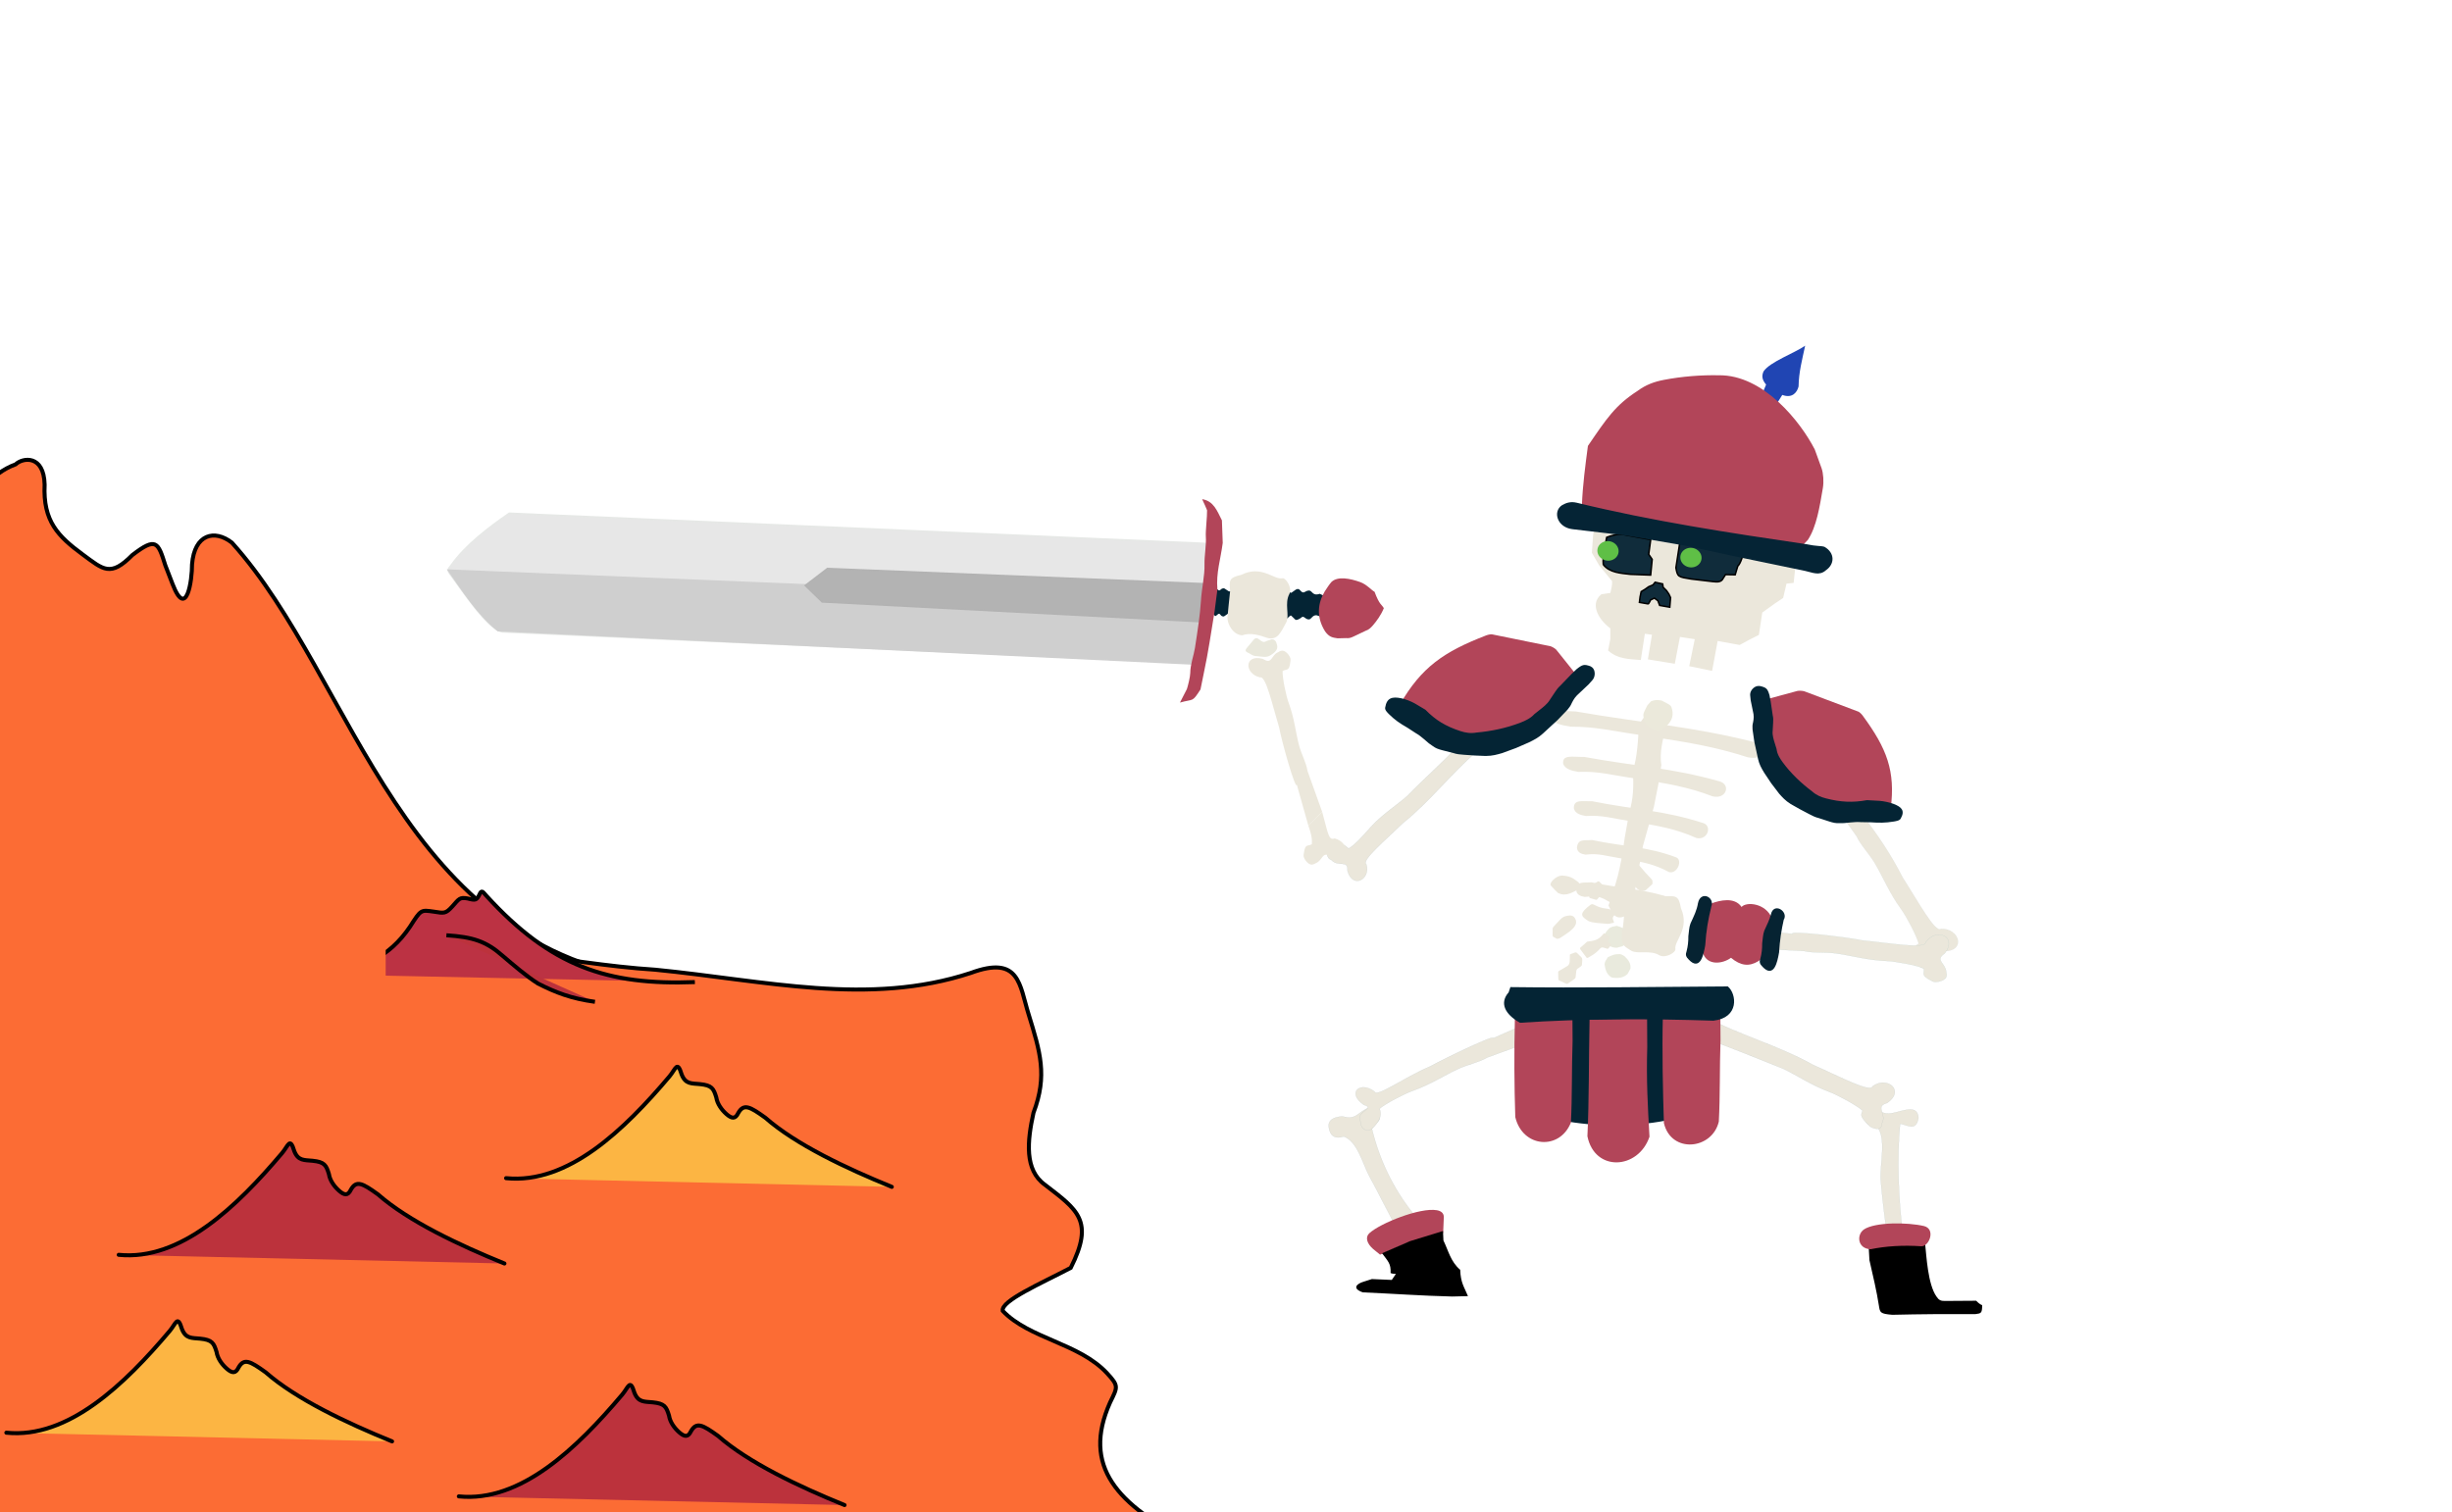 <svg xmlns="http://www.w3.org/2000/svg" width="1613" height="995"><path d="M842.103 522.919c171.545-19.836 200.073-197.775 281.688-288.309 11.41-8.897 24.634-5.643 26.222 14.295-.076 10.402 3.627 36.654 12.777 13.02l4.804-12.411c4.79-15.306 6.034-18.745 21.664-6.756 14.42 14.619 19.05 9.667 32.607-.312 16.315-12.037 26.255-21.906 25.12-46.035.473-19.838 14.37-17.79 19.084-13.326 33.942 12.618 32.324 54.204 41.005 85.867l19.61 93.3-21.605 71.482 25.295 72.498 13.82 24.64-84.845 4.662-141.982 20.037-128.598-29.48-52.993 20-53.992-21.441z" style="fill:#fc6c34;fill-opacity:1;stroke:#000;stroke-width:2.652;stroke-linecap:butt;stroke-linejoin:miter;stroke-miterlimit:4;stroke-dasharray:none;stroke-opacity:1" transform="matrix(-1 0 0 1 1276.337 122.449)"/><path d="m521.408 290.269 16.965.041.546-17.967 10.875-.055-.785 18.135 14.34.604.478-19.978 15.045.293 5.484-4.234 5.604-4.038-.127-14.832 7.034-7.018 5.014-4.68.702-9.797 4.517-1.226-.494-9.556 2.076-1.284-.256-9.76-1.504-15.982-12.618-14.288-21.73-7.644-24.779.099-30.027.154-24.353 9.675-15.144 8.626-6.397 5.647.789 14.243.25 10.376.997 11.356 5.97 7.288 10.104 8.94c.603 2.834.33 5.608.13 8.46l-5.936 1.91c-6.773 7.804 2.478 16.977 9.546 20.38l1.181 7.294-.25 7.425c6.794 4.298 13.554 3.173 21.232 2.595l-.108-17.523 5.732-.118z" style="fill:#ebe7db;fill-opacity:1;stroke:#ebe7db;stroke-width:1px;stroke-linecap:butt;stroke-linejoin:miter;stroke-opacity:1" transform="rotate(9.112 -95.42 3895.661)"/><path d="m529.473 210.566.102 17.741c2.018 5.834 2.346 5.727 11.136 5.747l14.12-.583c3.286-.13 5.808-.493 6.553-3.287l1.144-2.598 6.274-.878.778-5.864c1.714-2.279 2.294-7.711 2.517-12.415zM482.07 233.83c4.96 4.632 12.28 3.767 18.598 3.506l13.262-1.62-.64-10.37-2.785-2.906-.24-9.753-18.272-.473c-4.467.284-7.565 1.894-10.539 3.551-.061 6.435-.923 11.84.616 18.064z" style="fill:#102c3b;fill-opacity:1;stroke:#000;stroke-width:1px;stroke-linecap:butt;stroke-linejoin:miter;stroke-opacity:1" transform="rotate(9.112 -95.42 3895.661)"/><path d="M545.255 219.628a6.99 6.424 0 0 1-6.339 6.94 6.99 6.424 0 0 1-7.584-5.79 6.99 6.424 0 0 1 6.26-7 6.99 6.424 0 0 1 7.65 5.715zm-54.585 4.278a6.99 6.424 0 0 1-6.34 6.94 6.99 6.424 0 0 1-7.583-5.79 6.99 6.424 0 0 1 6.259-7 6.99 6.424 0 0 1 7.65 5.715z" style="fill:#5fbf46;fill-opacity:1;stroke:none;stroke-width:.1;stroke-linecap:round;stroke-linejoin:round;stroke-miterlimit:4;stroke-dasharray:none;stroke-opacity:1;paint-order:stroke markers fill" transform="rotate(9.112 -95.42 3895.661)"/><path d="m509.506 247.45 2.282-1.927 2.078-2.043 2.623-1.634 1.089-1.927 5.06.293.688 2.128 2.479 1.773 1.957 2.07 1.45 2.1.486 6.297-6.777-.094-1.608-2.877-2.522-1.296-2.296 1.521s-.789 2.86-1.193 2.858c-.932-.006-5.835-.078-5.835-.078-.22-2.91-.151-4.26.039-7.163z" style="fill:#102c3b;fill-opacity:1;stroke:#000;stroke-width:1px;stroke-linecap:butt;stroke-linejoin:miter;stroke-opacity:1" transform="rotate(9.112 -95.42 3895.661)"/><path d="M32.614 698.42c1.283 3.943 5.735-33.325 6.547-44.808.604-9.8-3.984-27.557 2.453-34.688 5.119-.58 9.233-2.048 7.216-8.935-1.967-5.382-4.785-3.658-7.535-2.5-6.265 5.768-13.422.787-20.257.142-3.884-.32-6.345.785-6.748 5.405 1.585 9.354 7.16 4.696 12.12 3.927 2.191 22.602.95 51.55-1.762 71.574l-3.949 19.388 12.633 11.82zm321.226-7.493c-.324 3.97 16.065-29.413 21.473-38.95 4.528-8.181 7.897-23.366 17.08-26.645 5.257 1.78 9.144.178 9.93-6.659.23-5.516-5.855-6.294-9.02-6.52-8.466 2.18-8.917-1.177-15.368-4.779-3.685-2.006-5.222-3.58-7.472.224-2.2 8.77-3.242 4.329 3.418 12.604-5.124 21.263-14.6 40.044-26.84 55.418l-11.662 14.957 7.655 15.818z" style="fill:#ebe7db;fill-opacity:1;stroke:#a6b4b5;stroke-width:.1;stroke-linecap:butt;stroke-linejoin:miter;stroke-miterlimit:4;stroke-dasharray:none;stroke-opacity:.94" transform="matrix(-1 0 0 1 1276.337 122.449)"/><path d="M294.316 560.82c-2.568-3.303 31.263 12.982 41.363 18.505 17.32 7.29 35.169 20.73 36.55 16.44 9.167-7.008 18.533.666 6.979 8.768-8.452 2.507 5.639 4.193 2.237 10.706.112 4.079-3.166 7.525-7.274 5.372-6.932-6.524-6.476-10.43-5.348-13.542-3.97-3.394-16.28-9.834-21.815-11.788-11.647-4.11-20.842-10.215-29.628-14.28-6.928-3.205-13.94-4.365-19.368-7.615l-30.977-11.327-2.082-14.19zM83.494 578.327c-17.475 7.69-37.523 18.415-39.009 14.032-9.457-7.074-21.535 2.75-9.629 10.916 8.644 2.467-.061 6.927 3.522 13.565-.036 4.184 3.597 4.258 7.734 2 6.926-6.776 6.155-7.357 4.949-10.535 3.973-3.53 16.37-10.286 21.963-12.357 11.767-4.358 21.003-10.733 29.861-15.01 17.086-6.955 32.95-13.184 50.844-20.046l1.848-14.578c-23.55 12.295-48.816 19.062-72.083 32.013Z" style="fill:#ebe7db;fill-opacity:1;stroke:#a7b5b5;stroke-width:.1;stroke-linecap:butt;stroke-linejoin:miter;stroke-miterlimit:4;stroke-dasharray:none;stroke-opacity:1" transform="matrix(-1 0 0 1 1276.337 122.449)"/><path d="M24.852 454.682c-10.548 16.452-21.571 36.93-25.318 34.087-12.066-.558-16.805 14.61-2.033 14.69 8.765-2.858 3.867 5.867 10.678 9.411 2.337 3.544 5.477 1.533 7.726-2.731 2.07-9.66 1.085-9.708-1.742-11.696 1.39-5.24 8.137-18.008 11.733-22.945 7.566-10.388 11.834-21.029 16.967-29.688 4.047-6.827 9.386-11.962 12.116-17.941l19.89-27.967-6.675-13.33-16.335 26.461c-10.414 13.338-19.13 26.238-27.007 41.649z" style="fill:#ebe7db;fill-opacity:1;stroke:#a7b5b5;stroke-width:.05;stroke-linecap:butt;stroke-linejoin:miter;stroke-miterlimit:4;stroke-dasharray:none;stroke-opacity:1" transform="matrix(-1 0 0 1 1276.337 122.449)"/><path d="m326.99 688.892-.445-10.567c.056-2.579 1.81-3.97 4.633-4.457 11.014-1.903 37.157 8.516 44.365 15.136 2.857 2.624 1.611 6.811-2.511 10.408l-4.551 3.706-17.552-7.714-10.918-2.78z" style="fill:#b24559;fill-opacity:1;stroke:none;stroke-width:1px;stroke-linecap:butt;stroke-linejoin:miter;stroke-opacity:1" transform="matrix(-1 0 0 1 1276.337 122.449)"/><path d="m327.093 687.56-.295 6.237c-3.26 6.656-4.658 13.814-11.016 19.297-.38 8.744-2.525 10.994-5.124 17.316l10.377.25c20.47-.498 38.357-1.854 58.814-2.737 7.621-2.695 3.588-5.77-.281-6.932l-5.697-1.82-13.094.574-2.726-3.97s2.386-.003 3.51-.553c-.302-6.293 1.658-7.636 5.614-13.039l-18.32-7.935z" style="fill:#000;fill-opacity:1;stroke:none;stroke-width:1px;stroke-linecap:butt;stroke-linejoin:miter;stroke-opacity:1" transform="matrix(-1 0 0 1 1276.337 122.449)"/><path d="M9.965 695.564c-.899 8.212-1.79 27.155-7.554 35.178-1.434 2.201-2.782 2.896-5.353 2.834l-20.706-.139c-1.33 1.399-2.645 2.435-3.934 2.92-.037 5.508.84 5.37 4.426 5.88 18.222-.1 36.41.022 54.657.457 8.083-.635 8.131-1.575 8.804-5.828 1.532-9.968 3.87-19.567 6.266-30.162l.491-8.942-17.144-1.059-16.263-.122z" style="fill:#000;fill-opacity:1;stroke:none;stroke-width:1px;stroke-linecap:butt;stroke-linejoin:miter;stroke-opacity:1" transform="matrix(-1 0 0 1 1276.337 122.449)"/><path d="M45.783 699.55c8.655-.319 9.392-9.521 4.419-13.01-7.314-4.942-28.756-4.8-39.666-2.218-7.682 2.109-3.249 13.394 1.804 13.284 12.118-.867 23.75-.074 33.443 1.944z" style="fill:#b24559;fill-opacity:1;stroke:none;stroke-width:1px;stroke-linecap:butt;stroke-linejoin:miter;stroke-opacity:1" transform="matrix(-1 0 0 1 1276.337 122.449)"/><path d="m515.735 531.778.74 58.157c28.229 16.183 92.27 17.174 123.968-.33l1.274-57.631c-43.234-1.153-84.801-.802-125.982-.196z" style="fill:#042434;fill-opacity:1;stroke:none;stroke-width:1px;stroke-linecap:butt;stroke-linejoin:miter;stroke-opacity:1" transform="translate(483.958 138.048)"/><path d="M512.587 531.565c-.551 22.996-.42 45.166.255 65.423 4.803 20.254 29.22 22.124 36.58 3.615.912-16.868.477-35.114 1.118-53.575l-.107-16.078zm49.111 1.278c-.552 26.928-.261 53.04-1.408 76.76 4.803 23.715 33.48 21.99 40.84.317-1.145-19.752-2.12-37.353-1.48-58.97l-.106-18.826zm48.201-1.929c-.552 22.996.041 49.793.716 70.05 4.803 20.253 31.813 17.497 36.119-1.011.912-16.869.477-35.115 1.117-53.576l-.106-16.078z" style="fill:#b24559;fill-opacity:1;stroke:none;stroke-width:1px;stroke-linecap:butt;stroke-linejoin:miter;stroke-opacity:1" transform="translate(483.958 138.048)"/><path d="m509.631 511.463-1.151 3.443c-6.103 6.952-2.627 14.336 7.468 20.036 41.44-2.748 83.366-2.786 127.226-1.382 17.148-1.881 15.35-17.615 9.493-22.537-49.289.297-96.864 1.05-143.036.44z" style="fill:#042434;fill-opacity:1;stroke:none;stroke-width:1px;stroke-linecap:butt;stroke-linejoin:miter;stroke-opacity:1" transform="translate(483.958 138.048)"/><path d="M220.795 512.176c-.519 3.408-1.158 5.892-3.85 8.004-.53.484-1.06.598-1.744.74-3.62.41-6.986-.012-9.555-2.523l-1.876-3.492c-.366-3.47 1.351-5.722 3.91-8.174.58-.415 2.103-1.317 2.86-1.354 3.622-.135 4.654.415 8.125 2.036.83 1.481 2.042 2.626 2.13 4.763z" style="fill:#e9eadd;fill-opacity:1;stroke:none;stroke-width:.1;stroke-linecap:butt;stroke-linejoin:miter;stroke-miterlimit:4;stroke-dasharray:none;stroke-opacity:1" transform="matrix(-1 0 0 1 1276.337 122.449)"/><path d="M217.745 488.384c2.248 2.388 3.72 4.284 3.61 7.175.03.61-.22.995-.547 1.49-1.988 2.405-4.443 4.152-7.972 4.15l-3.83-1.013c-2.858-1.899-3.47-4.295-3.7-7.314.054-.598.338-2.056.79-2.53 2.196-2.238 3.268-2.518 6.696-3.595 1.647.41 3.282.386 4.954 1.637z" style="fill:#e9eadd;fill-opacity:1;stroke:none;stroke-width:.1;stroke-linecap:butt;stroke-linejoin:miter;stroke-miterlimit:4;stroke-dasharray:none;stroke-opacity:1" transform="matrix(-1 0 0 1 1276.337 122.449)"/><path d="M353.497 419.182c11.986 11.674 27.372 24.466 24.066 27.047-3.161 9.862 8.995 16.508 12.34 4.326-.545-7.752 5.967-2.136 10.563-7.121 3.604-1.291 3.819-6.104.605-8.729-7.952-3.45-9.483-.788-11.84 1.188-4.255-2.092-11.366-10.532-14.868-14.391-7.367-8.12-17.458-14.482-23.86-20.28-11.235-11.591-22.21-20.935-33.614-33.209l-13.087 3.108c17.811 15.122 31.406 33.373 49.695 48.061z" style="fill:#ebe7db;fill-opacity:1;stroke:#a7b5b5;stroke-width:.1;stroke-linecap:butt;stroke-linejoin:miter;stroke-miterlimit:4;stroke-dasharray:none;stroke-opacity:1" transform="matrix(-1 0 0 1 1276.337 122.449)"/><path d="M554.381 444.531c21.692-3.283 34.916-8.748 55.937-8.748 4.671.147 4.618 10.244-1.167 10.733-10.668-1.596-19.808.072-30.166 2.166-13.487 2.75-17.235 2.24-25.275 6.369-2.943.583-5.557.477-6.857-2.4-1.473-5.804 2.79-5.869 7.528-8.12zm-9.301-26.234c21.693-3.283 34.917-8.748 55.938-8.748 4.671.147 4.618 10.244-1.167 10.733-10.668-1.596-19.808.072-30.166 2.166-13.487 2.75-17.235 2.24-25.275 6.369-2.943.583-5.558.477-6.857-2.4-1.473-5.804 2.79-5.869 7.528-8.12zm-8.912-23.924c28.577-4.621 45.838-10.9 73.68-12.2 6.193-.143 6.594 9.947-1.046 10.794-14.203-.934-26.23 1.297-39.853 4.03-17.735 3.58-22.722 3.304-33.18 7.926-3.869.765-7.337.82-9.193-1.973-2.222-5.707 3.422-6.035 9.592-8.577zm-15.018-25.485c34.59-6.166 55.39-13.378 89.174-16.183 7.52-.476 8.27 9.594-.988 10.853-17.276-.167-31.827 2.714-48.3 6.183-21.449 4.54-27.514 4.532-40.095 9.72-4.68.974-8.891 1.217-11.218-1.477-2.848-5.588 3.998-6.22 11.427-9.096zm-15.808-26.038c45.494-8.568 72.667-17.22 117.268-22.375 9.936-1 11.459 9.004-.737 10.906-22.893 1.038-42.015 4.93-63.654 9.542-28.172 6.028-36.206 6.443-52.598 12.5-6.148 1.3-11.713 1.836-14.937-.692-4.066-5.382 4.97-6.491 14.658-9.88z" style="fill:#ebe7db;fill-opacity:1;stroke:none;stroke-width:.1;stroke-linecap:butt;stroke-linejoin:miter;stroke-miterlimit:4;stroke-dasharray:none;stroke-opacity:1" transform="rotate(20.537 425.146 1871.52)"/><path d="M547.258 336.2c1.001-3.476 2.113-6.763 2.27-11.696l10.92-2.136c.835 2.684.027 6.124 4 9.434 1.217 8.328 1.779 16.821 6.063 24.355l2.63 12.863 2.361 14.239 1.122 12.814 1.183 13.868 1.83 10.334c1.817 11.305 4.584 24.021 6.741 33.349-6.03 7.884-8.828 8.503-16.01 1.243-.755-17.369-.32-21.922-5.679-45.64l-3.055-16.543c-.532-8.688-3.123-17.375-7.282-26.063-.671-10.614-3.888-20.395-7.094-30.42z" style="fill:#ebe7db;fill-opacity:1;stroke:none;stroke-width:.1;stroke-linecap:butt;stroke-linejoin:miter;stroke-miterlimit:4;stroke-dasharray:none;stroke-opacity:1" transform="rotate(20.537 425.146 1871.52)"/><path d="m618.73 292.286 17.603-12.627c1.3-1.147 3.276-1.706 5.008-2.002l37.713.06c.815-.18 2.753.602 3.939 1.373 22.755 14.862 33.118 26.646 38.867 50.934l-17.973 8.798-16.71 5.534c-2.775 1.265-5.846 1.724-8.633 1.78-35.448-6.192-50.46-22.547-59.814-53.85Z" style="fill:#b24559;fill-opacity:1;stroke:none;stroke-width:1px;stroke-linecap:butt;stroke-linejoin:miter;stroke-opacity:1" transform="rotate(20.537 425.146 1871.52)"/><path d="m610.602 295.62-1.445-2.904c-.887-1.76-.66-4.153.852-6.193 1.076-1.316 2.042-1.591 3.225-1.911 4.062-.462 4.996-.166 7.771 3.5l2.258 3.735 4.439 8.05c.903 1.306 1.384 2.718 1.85 4.21l1.645 5.274c.325 1.424 1.106 2.812 1.804 3.892 1.438 2.217 3.244 4.251 4.809 6.405 1.538 3.015 4.21 4.999 6.695 6.638 7.78 5.12 16.604 8.775 24.852 11.199 3.56 1.39 6.82 1.503 10.307 1.135 9.935-1.06 17.369-3.468 25.597-8.368l8.018-2.517c2.698-.74 6.371-1.345 9.3-1.32 5.604.062 8.671 1.43 7.723 7.358-.131 1.547-2.26 2.67-3.566 3.46-4.954 2.828-8.456 4.12-14.052 5.805l-2.09.742-3.962 1.408c-2.243.648-4.33 1.599-6.415 2.625l-3.812 1.878c-1.918.663-4.016 1.735-5.884 2.047-1.125.185-2.292.31-3.44.36l-7.372.32c-2.314.31-4.538.057-6.826-.235l-6.809-.87-6.869-1.076c-4.282-.88-6.702-2.25-9.484-3.682l-7.406-4.658-6.65-4.787c-2.776-2.195-5.012-4.029-6.953-7.04l-6.255-9.706-3.996-7.267c-.23-.78-.959-2.113-1.121-3.173-.308-2.125-.568-4.241-1.843-6.524z" style="fill:#042434;fill-opacity:1;stroke:none;stroke-width:1px;stroke-linecap:butt;stroke-linejoin:miter;stroke-opacity:1" transform="rotate(20.537 425.146 1871.52)"/><g style="stroke-width:.943"><path d="m618.73 292.286 17.603-12.627c1.3-1.147 3.276-1.706 5.008-2.002l37.713.06c.815-.18 2.753.602 3.939 1.373 22.755 14.862 33.118 26.646 38.867 50.934l-17.973 8.798-16.71 5.534c-2.775 1.265-5.846 1.724-8.633 1.78-35.448-6.192-50.46-22.547-59.814-53.85Z" style="fill:#b24559;fill-opacity:1;stroke:none;stroke-width:.943px;stroke-linecap:butt;stroke-linejoin:miter;stroke-opacity:1" transform="matrix(-1.009 -.207 -.34 1.045 1761.59 267.85)"/><path d="m610.602 295.62-1.445-2.904c-.887-1.76-.66-4.153.852-6.193 1.076-1.316 2.042-1.591 3.225-1.911 4.062-.462 4.996-.166 7.771 3.5l2.258 3.735 4.439 8.05c.903 1.306 1.384 2.718 1.85 4.21l1.645 5.274c.325 1.424 1.106 2.812 1.804 3.892 1.438 2.217 3.244 4.251 4.809 6.405 1.538 3.015 4.21 4.999 6.695 6.638 7.78 5.12 16.604 8.775 24.852 11.199 3.56 1.39 6.82 1.503 10.307 1.135 9.935-1.06 17.369-3.468 25.597-8.368l8.018-2.517c2.698-.74 6.371-1.345 9.3-1.32 5.604.062 8.671 1.43 7.723 7.358-.131 1.547-2.26 2.67-3.566 3.46-4.954 2.828-8.456 4.12-14.052 5.805l-2.09.742-3.962 1.408c-2.243.648-4.33 1.599-6.415 2.625l-3.812 1.878c-1.918.663-4.016 1.735-5.884 2.047-1.125.185-2.292.31-3.44.36l-7.372.32c-2.314.31-4.538.057-6.826-.235l-6.809-.87-6.869-1.076c-4.282-.88-6.702-2.25-9.484-3.682l-7.406-4.658-6.65-4.787c-2.776-2.195-5.012-4.029-6.953-7.04l-6.255-9.706-3.996-7.267c-.23-.78-.959-2.113-1.121-3.173-.308-2.125-.568-4.241-1.843-6.524z" style="fill:#042434;fill-opacity:1;stroke:none;stroke-width:.943px;stroke-linecap:butt;stroke-linejoin:miter;stroke-opacity:1" transform="matrix(-1.009 -.207 -.34 1.045 1761.59 267.85)"/></g><path d="M513.654 380.623c-1-4.146 24.751 24.264 31.825 33.583 13.046 13.94 27.264 31.683 30.353 28.236 11.34-2.753 18.548 10.67 5.057 13.718-.47.09-.955.058-1.4.016-6.817-.452-2.965 5.293-6.268 9.746-.555.836-.782 1.515-1.73 2.28-2.079 1.833-6.825-.381-8.545-2.356-.503-.582-.714-1.298-.977-1.95-3.116-7.898-.181-6.113 1.549-9.376-2.267-4.807-11.01-15.893-15.338-19.996-9.106-8.633-15.093-18.125-21.558-25.54-5.097-5.846-11.132-9.815-14.815-15.087l-24.055-23.331 4.031-14.13z" style="fill:#ebe7db;fill-opacity:1;stroke:#91b5b5;stroke-width:.1;stroke-linecap:butt;stroke-linejoin:miter;stroke-miterlimit:4;stroke-dasharray:none;stroke-opacity:.712" transform="rotate(-41.262 1157.114 -386.345)"/><path d="M426.616 318.996c-2.28-7.408-1.967-6.971 2.68-12.632 4.473-3.368 8.374-7.297 12.276-11.282 4.33-4.298 11.528-4.817 14.449-1.537 3.243 3.86 6.807 8.016 11.076 13.208 5.49 4.468 6.863 5.553 2.522 12.656-4.481 14.195-17.383 13.095-20.43 17.726-.918 2.055-9.251.595-10.684-3.848-2.162-6.724-10.128-9.557-11.89-14.291z" style="fill:#ebe7db;fill-opacity:1;stroke:none;stroke-width:1px;stroke-linecap:butt;stroke-linejoin:miter;stroke-opacity:1" transform="rotate(-41.262 1157.114 -386.345)"/><path d="m457.247 277.198 7.617-.618.248 1.624 2.446 1.92c-.137 4.039-.063 8.068.086 12.102.22 1.211-1.082 2.365-1.729 2.897l-5.878.109c-2.172-.61-3.287-2.063-3.58-4.002-.575-4.283-.197-8.65-.064-12.97-.017-.9-.055-.988.854-1.062z" style="fill:#ebe7db;fill-opacity:1;stroke:none;stroke-width:.3;stroke-linecap:butt;stroke-linejoin:miter;stroke-miterlimit:4;stroke-dasharray:none;stroke-opacity:1" transform="rotate(-41.262 1157.114 -386.345)"/><path d="m430.649 277.497-1.326-2.117c-.554-.701-.43-.825-.005-1.543l1.528-2.581c.394-.805 1.296-.794 2.11-1.03l1.932-.559c1.075-.455 2.158-.041 3.263.15l1.495.259c1.45.028 1.086 1.148 1.21 2.374l.608 5.94c1.605 1.229 3.281 2.434 3.886 3.984.419.921-.247 1.774-.663 2.474-.638.852-1.531 1.57-2.545 2.227-.867.702-1.604.757-2.711.85-1.403.218-1.478.226-1.92-1.037l-1.548-4.419c-.202-.774-.572-1.459-.942-2.16l-.615-1.167c-.333-.883-.627-.667-1.483-.544-1.464.373-1.527.092-2.274-1.101z" style="fill:#ebe7db;fill-opacity:1;stroke:none;stroke-width:.1;stroke-linecap:butt;stroke-linejoin:miter;stroke-miterlimit:4;stroke-dasharray:none;stroke-opacity:1" transform="rotate(-41.262 1157.114 -386.345)"/><path d="M415.108 251.891c.004 2.533.127 4.77.333 6.807 1.457 2.958 2.914 4.053 5.751 5.304 1.469.561 2.65.79 3.94 1.145 1.043.114 2.244.232 3.28-.066l1.152-.616c.851-.64.636-1.633.577-2.573-.955-4.594-1.38-6.442-5.28-10.33-3.057-2.407-9.872-1.937-9.753.33zm6.809 38.639 3.967 4.136c.88 1.134 2.127 1.656 3.357 2.334 1.214.85 1.201.453 1.557-.67.646-1.867 1.218-2.201 3.2-2.321 1.077.014 1.036-.057.873-1.126l-.244-1.6c-.285-1.79-.787-2.633-1.843-3.735-5.24-5.685-3.863-8.588-6.204-9.035-9.024-.682-10.128.954-8.501 6.31.526 2.3 2.277 3.855 3.838 5.707zm-27.09-13.893 1.714-1.907c.827-1.205 1.34-1.349 2.696-1.489l4.727-.488c2.166-.188 3.62-.305 5.332.662 1.711.942 3.254 1.78 3.643 3.86-.058 7.467-9.578 5.249-15.216 4.589-1.028-.048-2.264-.571-2.766-1.183l-.552-1.544c-.64-1.317-.492-1.484.422-2.5zm7.153 19.863-.43 5.475c-.302 1.5.084 1.519 1.298 1.79 4.706 1.007 7.082.848 9.188.554 1.49-.054 1.679.254 2.42 1.43l.801 1.27c.476.937.587.915 1.554.743l1.417-.252c1.384-.153 1.305-.197 1.047-1.48-.396-1.432-.419-1.533.812-2.194l.924-.497c1.088-.502 1.15-.498.776-1.571l-.562-1.612c-.229-1.853-.492-1.8-2.019-1.543-4.405.625-6.533-.657-10.49-3.333l-4.42.051c-1.602.026-2.19-.45-2.316 1.17zm-11.466 8.683-2.194 1.985c-1.083 1.279-1.626 1.138-3.186.959l-3.45-.398c-1.38.003-1.426-.328-1.944-1.507l-1.367-3.109c-.765-1.307-.424-1.49.48-2.575l1.924-2.303c.707-1.171 1.616-.591 2.815-.37l4.409.815c2.64.735 4.228-2.12 6-3.873.645-.769.747-.723 1.612-.362l1.002.418c1.606.574 2.164.572 2.248 2.195l.118 2.24c.317 1.857.066 2.294-1.193 3.515l-1.273 1.235c-.731.942-1.213.768-2.33.675l-1.017-.084c-1.254-.224-1.77-.258-2.654.544z" style="fill:#ebe7db;fill-opacity:1;stroke:none;stroke-width:1px;stroke-linecap:butt;stroke-linejoin:miter;stroke-opacity:1" transform="rotate(-41.262 1157.114 -386.345)"/><path d="M460.895 351.458c-3.129 8.058 5.2 13.656 11.95 14.211 1.286 8.208 5.072 12.297 11.942 13.506 2.663.563 4.382.027 5.55-1.212l4.673-4.456c1.33-1.542 3.045-2.507 4.743-3.58l4.159-2.628c1.066-.506 5.577-2.296 6.253-3.129 3.745-10.598-5.402-19.738-10.044-19.063.977-8.178-7.95-12.659-13.113-14.74l-5.275 3.027-10.357 6.92-7.093 7.197z" style="fill:#b24559;fill-opacity:1;stroke:none;stroke-width:1px;stroke-linecap:butt;stroke-linejoin:miter;stroke-opacity:1" transform="rotate(-41.262 1157.114 -386.345)"/><path d="M451.673 348.23c.321 9.987 8.685 3.592 13.491-.254 6.801-6.843 12.766-11.615 19.96-16.619 5.286-2.66 1.762-11.52-4.65-6.583-3.697 2.997-7.119 4.38-12.541 6.799-2.372 1.279-4.081 3.251-6.468 5.284-2.186 2.548-4.516 4.732-7.444 6.717-1.95 1.074-2.534 2.008-2.348 4.656zm33.37 35.588c.321 9.987 8.685 3.592 13.491-.254 5.738-5.773 10.88-10.073 16.67-14.28 5.474-1.442 2.786-12.083-3.54-7.312-2.95 1.975-6.012 3.248-10.361 5.189-2.372 1.279-4.081 3.251-6.468 5.284-2.186 2.548-4.516 4.732-7.444 6.717-1.95 1.074-2.534 2.008-2.348 4.656z" style="fill:#062332;fill-opacity:1;stroke:#062332;stroke-width:1px;stroke-linecap:butt;stroke-linejoin:miter;stroke-opacity:1" transform="rotate(-41.262 1157.114 -386.345)"/><path d="m190.206 338.966 2.448 2.713 1.879 3.77c.912 2.106.914 2.44.553 4.214-.235 4.576-3.949 6.81-7.16 8.413-1.69.541-3.471.542-5.495-.914-4.96-3.468-7.441-7.687-6.01-13.022.441-2.205 1.31-2.694 3.25-3.73l3.521-1.878c3.12-.597 4.786-.383 7.014.434z" style="fill:#ebe9db;fill-opacity:1;stroke:none;stroke-width:1px;stroke-linecap:butt;stroke-linejoin:miter;stroke-opacity:1" transform="matrix(-1 0 0 1 1276.337 122.449)"/><path d="m563.019 108.198 6.691 3.037 3.603-1.981 1.66-5.142c7.191.813 9.054-4.311 9.023-8.03-2.177-9.137-2.037-17.722-2.38-27.044-5.662 6.498-19.896 16.005-22.392 23.1-.408 2.691-.18 5.18 3.762 8.003l-.597 4.012z" style="fill:#2045b3;fill-opacity:1;stroke:none;stroke-width:1px;stroke-linecap:butt;stroke-linejoin:miter;stroke-opacity:1" transform="rotate(14.195 248.286 2581.219)"/><path d="m472.107 212.929-7.24-6.644c-2.65-12.66-4.134-25.465-5.627-38.294 7.501-20.51 10.89-30.305 22.715-43.022 4.416-5.398 9.262-8.629 15.07-11.351 11.105-5.193 23.02-9.179 34.233-11.778 28.596-7.682 60.052 16.812 73.237 31.847l7.403 10.919c1.91 2.93 3.631 8.046 3.979 12.405.984 12.33 2.23 25.719-1.216 35.5l-5.473 9.619-45.475 1.18-39.979 4.855-33.368 3.535z" style="fill:#b24559;fill-opacity:1;stroke:none;stroke-width:1px;stroke-linecap:butt;stroke-linejoin:miter;stroke-opacity:1" transform="rotate(14.195 248.286 2581.219)"/><path d="M452.83 295.456c51.009-6.204 101.08-16.818 151.235-27.716 6.414-.92 9.17-2.405 11.46-2.544 7.489 1.22 9.853 7.741 5.965 13.31-2.554 5.018-7.516 4.257-12.635 5.06l-43.247 6.783-36.657 5.495-38.353 7.38-34.516 8.548c-9.29 2.228-15.476-5.93-11.324-11.603 1.962-2.417 4.368-4.263 8.072-4.713z" style="fill:#052435;fill-opacity:1;stroke:#052435;stroke-width:1px;stroke-linecap:butt;stroke-linejoin:miter;stroke-opacity:1" transform="rotate(20.623 646.502 1918.878)"/><g style="stroke:none;stroke-width:1.144;stroke-opacity:1"><path d="M451.583 543.324c4.26.23-30.331 16.773-41.285 20.885-17.09 8.511-38.16 17.057-35.741 21.003-.607 11.654-15.532 14.72-14.591.92.048-.477.217-.932.385-1.346 2.384-6.403-4.224-4.355-7.545-8.795-.642-.77-1.228-1.182-1.689-2.31-1.162-2.516 2.318-6.43 4.702-7.514.702-.315 1.448-.312 2.147-.377 8.46-.726 5.91 1.575 8.542 4.166 5.254-.796 18.378-6 23.549-8.974 10.877-6.255 21.686-9.275 30.64-13.348 7.06-3.21 12.59-7.858 18.696-9.878l29.24-16.373 12.385 7.907z" style="fill:#ebe7db;fill-opacity:1;stroke:none;stroke-width:.114;stroke-linecap:butt;stroke-linejoin:miter;stroke-miterlimit:4;stroke-dasharray:none;stroke-opacity:1" transform="matrix(-.168 .829 -.889 -.164 1411.996 231.184)"/><g style="stroke:none;stroke-width:1.144;stroke-opacity:1"><path d="M468.632 521.383c17.308-8.06 20.919-8.784 18.605-12.792.913-11.634 15.913-14.306 14.61-.536-.06.475-.241.925-.42 1.335-2.552 6.338 4.107 4.465 7.31 8.99.622.788 1.198 1.214 1.628 2.353 1.096 2.547-2.485 6.368-4.898 7.388-.709.297-1.455.275-2.156.321-8.476.503-5.866-1.73-8.429-4.39-5.274.658-8.617 2.401-13.864 5.238z" style="fill:#ebe7db;fill-opacity:1;stroke:none;stroke-width:.114;stroke-linecap:butt;stroke-linejoin:miter;stroke-miterlimit:4;stroke-dasharray:none;stroke-opacity:1" transform="matrix(-.168 .829 -.889 -.164 1411.996 231.184)"/></g></g><path d="m454.219 307.646 1.199-.633c2.103-.96 1.766-1.91.506-3.403l-3.936-4.665c-1.636-2.347-3.08-1.415-4.411-.33l-.658.53c-1.993 1.266-2.437.849-3.633.252l-3.442-1.154c-1.986-.201-3.079 1.503-3.333 2.852-.366.973-.57 2.005-.262 3.223.324 1.29 1.919 2.847 3.013 3.545 2.75 2.048 4.415 2.075 7.612 1.713l2.548-.289c1.976.072 3.178-.663 4.797-1.64z" style="fill:#e9e8dc;fill-opacity:1;stroke:none;stroke-width:1px;stroke-linecap:butt;stroke-linejoin:miter;stroke-opacity:1" transform="matrix(-1 0 0 1 1276.337 122.449)"/><g style="stroke-width:.965"><path d="M247.397 586.234c27.884-6.67 45.183-17.784 69.234-31.97L94.888 167.433c-15.04-6.415-32.051-12.581-47.089-13.314-3.877-.43-4.25-.5-5.58 2.922-4.1 11.299-16.284 38.32-12.853 47.368z" style="fill:#e7e7e7;fill-opacity:1;stroke:#e6e8e6;stroke-width:.965px;stroke-linecap:butt;stroke-linejoin:miter;stroke-opacity:1" transform="matrix(.562 -.878 .869 .555 136.168 328.093)"/><g style="stroke-width:.965"><path d="m284.665 572.148-36.266 17.1L28.602 201.794c1.865-16.696 9.049-31.984 15.322-47.514z" style="fill:#cfcfcf;fill-opacity:1;stroke:#cfcfcf;stroke-width:.965px;stroke-linecap:butt;stroke-linejoin:miter;stroke-opacity:1" transform="matrix(.562 -.878 .869 .555 136.168 328.093)"/><path d="m156.984 351.34-2.975 14.742 119.199 212.256 21.484-11.035-121.125-209.874Z" style="fill:#b3b3b3;fill-opacity:1;stroke:#b2b2b2;stroke-width:.965px;stroke-linecap:butt;stroke-linejoin:miter;stroke-opacity:1" transform="matrix(.562 -.878 .869 .555 136.168 328.093)"/></g><g style="stroke-width:.965"><g style="stroke-width:.965"><path d="M242.943 705.164c-1.065-2.804-.282-3.895 1.274-5.504.92-.863.675-2.493-.296-3.87-.74-1.079-.447-1.812.204-2.492l1.102-1.184c.413-.434.504-1.336-.112-2.3l-1.563-2.063c-.958-.995-.504-1.182.27-2.18l.77-.993c.524-.856.183-1.528-.426-2.367l-2.105-2.492c-1.13-1.219-.616-1.735.15-3.022l1.412-2.293c.605-.967.392-1.738-.241-2.48l-1.046-1.283c-.635-.493-.75-1.102-.018-2.05l.922-1.211c.534-.664.595-1.747.219-2.514l-.74-1.208c-.17-.387-.241-.788.077-1.462l1.205-2.553c.532-.876.161-1.494-.596-2.347l-.99-1.033c-.533-.508-.385-1.083.09-1.694l1.24-2.01c.434-.937.23-1.598-.244-2.685l-.59-1.35c-.351-.573-.223-1.257.227-1.847l1.33-2.16c.27-.36.012-1.46-.281-1.877l-.742-.84c-.498-.518-.25-1.03.072-1.412l.837-1.055c.317-.498-.14-.955-.548-1.383l-1.631-1.795c-1.028-1.418-1.38-1.423-2.998-1.207l-3.627.483-2.387-.01-5.119 5.634 1.347 1.082.041 2.983.483 3.478-.898 1.973.797 2.794-.171 1.665 1.479 2.564-1.715 3.155.938 2.96-.74 3.041 1.209 3.99-1.139 1.968 1.813 5.21c-.306 6.088-2.532 9.884-1.471 11.085 1.335 4.069.543 7.354.543 7.354 2.051 2.335-.377 6.97-1.87 9.281 10.878 13.442 8.168 12.44 14.253-.474z" style="fill:#042434;fill-opacity:1;stroke:none;stroke-width:.096;stroke-linecap:butt;stroke-linejoin:miter;stroke-miterlimit:4;stroke-dasharray:none;stroke-opacity:1" transform="matrix(.042 -1.038 1.034 .031 128.842 621.028)"/><path d="M228.69 705.639c1.267-2.804.336-3.895-1.513-5.505-1.092-.863-.801-2.493.353-3.869.88-1.08.531-1.812-.243-2.492 0 0-1.907-2.521-1.175-3.485l1.856-2.063c1.137-.995.598-1.181-.32-2.18l-.916-.993c-.622-.856-.217-1.528.506-2.367l2.5-2.492c1.343-1.218.732-1.735-.177-3.022l-1.678-2.292c-.718-.968-.465-1.738.287-2.48l1.242-1.284c.755-.493.89-1.102.022-2.05l-1.095-1.211c-.634-.664-.707-1.747-.26-2.514l.877-1.208c.204-.386.288-.788-.09-1.462l-1.432-2.553c-.632-.876-.19-1.494.709-2.346l1.175-1.034c.633-.508.458-1.083-.107-1.694l-1.472-2.01c-.516-.936-.273-1.598.29-2.685l.699-1.35c.418-.573.265-1.257-.268-1.847l-1.581-2.16c-.32-.359-.013-1.46.335-1.876l.88-.841c.592-.518.297-1.03-.085-1.411l-.993-1.056c-.378-.498.165-.954.65-1.383l1.938-1.795c1.22-1.418 1.638-1.422 3.56-1.207-3.06 18.222 3.146 80.737-4.473 70.217z" style="fill:#042434;fill-opacity:1;stroke:none;stroke-width:.096;stroke-linecap:butt;stroke-linejoin:miter;stroke-miterlimit:4;stroke-dasharray:none;stroke-opacity:1" transform="matrix(.042 -1.038 1.034 .031 128.842 621.028)"/></g><path d="M309.156 646.433c-1.62 4.16-.863 6.018.555 9.148l3.037 4.545c.86 1.818 2.072 2.609 3.7 3.635l6.857 4.322c1.512 1.304 3.379 1.705 5.056 1.968 3.522.547 8.39.882 13.075-.006 1.347-2.474.085-3.237 5.576-10.63-.232-1.966 1.25-6.805.3-10.995-1.521-6.708-4.336-14.145-9.645-15.529-1.86-.31-4.986-.37-7.388-.364-8.448.286-16.444 3.992-21.123 13.906zm-87.186-53.462 9.593-.931c2.237-.588 7.664-2.455 9.62-3.697 4.71-2.993 10.646-4.191 14.998-6.13 9.983-4.447 19.532-8.743 26.551-12.7 8.002-4.51 15.033-6.73 21.16-10.937 4.285-2.943 11.027-5.644 15.305-8.896 2.485-1.888 11.653-6.435 13.939-8.09 0 .738 4.563-6.665 4.563-6.665 2.974 6.802-1.11 12.032-4.53 17.898l-11.729 8.203c-9.652 4.607-18.163 6.634-26.546 13.14l-12.563 6.003c-13.123 5.652-23.103 10.381-37 15.653l-9.398 3.669c-10.04-.057-7.065-.352-13.962-6.52z" style="fill:#b24559;fill-opacity:1;stroke:none;stroke-width:.965px;stroke-linecap:butt;stroke-linejoin:miter;stroke-opacity:1" transform="matrix(.562 -.878 .869 .555 136.168 328.093)"/></g></g><path d="M324.983 627.448c-7.712.778-13.413 2.204-15.743-4.694-1.235-4.894-3.301-11.174-7.775-14.297-3.362-5.09.56-12.628 4.35-14.846 4.422-2.42 9.198-5.098 15.129-8.261 5.46-4.504 6.794-5.637 12.905.016 13.036 7.187 9.419 19.62 13.36 23.52 1.834 1.303-1.236 9.186-5.875 9.717-7.018.796-11.363 8.05-16.35 8.845z" style="fill:#ebe7db;fill-opacity:1;stroke:none;stroke-width:1px;stroke-linecap:butt;stroke-linejoin:miter;stroke-opacity:1" transform="rotate(-55.596 378.756 24.045)"/><g style="stroke-width:2.652;stroke-miterlimit:4;stroke-dasharray:none"><path d="M493.339 890.699c50.375-25.086 73.121-50.607 54.459-92.508-5.038-10.307-5.795-10.81 1.999-19.276 18.444-19.864 51.148-22.633 68.634-41.04 1.208-6.6-25.309-18.063-44.757-28.287-15.637-30.99-4.53-38.066 16.97-54.668 13.53-9.696 11.673-28.618 7.536-47.363-9.333-24.573-4.385-40.156 3.196-64.757 6.057-19.3 5.732-39.203 38.1-27.244 67.176 22.084 135.048 4.995 207.412-2.13 63.37-4.012 122.785-22.145 179.743-8.81 36.815 18.08 71.708 12.494 109.255 3.164 34.034-13.249 51.098-9.65 77.86 3.726 24.653 15.745 61.958 8.119 91.985 5.696 6.963 137.002-1.235 243.959-1.451 379.396z" style="fill:#fc6c34;fill-opacity:1;stroke:#000;stroke-width:2.652;stroke-linecap:butt;stroke-linejoin:miter;stroke-miterlimit:4;stroke-dasharray:none;stroke-opacity:1" transform="matrix(-1 0 0 1 1278.035 124.656)"/><path d="M691.379 656.296c29.939-12.193 63.096-27.83 83.214-45.492 10.254-7.373 14.175-9.45 17.81-3.075 1.935 4.101 4.28 3.725 7.76.68 3.142-2.777 6.027-6.751 6.663-10.924 1.794-5.918 2.923-8.008 10.767-8.79 5.539-.537 9.455.103 11.997-6.274 2.92-9.637 3.891-3.73 8.066 1.214 29.515 34.945 66.713 71.093 107.455 66.943" style="fill:#fcb543;fill-opacity:1;stroke:#000;stroke-width:2.652;stroke-linecap:round;stroke-linejoin:miter;stroke-miterlimit:4;stroke-dasharray:none;stroke-opacity:1" transform="matrix(-1 0 0 1 1278.035 124.656)"/><path d="M946.204 706.729c29.939-12.193 63.097-27.83 83.214-45.492 10.254-7.373 14.175-9.45 17.81-3.075 1.935 4.101 4.28 3.725 7.76.68 3.142-2.777 6.027-6.751 6.663-10.924 1.795-5.918 2.923-8.008 10.767-8.79 5.54-.537 9.455.103 11.997-6.274 2.92-9.637 3.891-3.73 8.066 1.214 29.515 34.945 66.714 71.093 107.455 66.943M722.467 865.678c29.939-12.193 63.097-27.83 83.214-45.492 10.255-7.373 14.175-9.449 17.81-3.075 1.935 4.101 4.28 3.725 7.761.68 3.141-2.777 6.026-6.75 6.663-10.924 1.794-5.917 2.922-8.008 10.766-8.789 5.54-.538 9.455.102 11.997-6.275 2.92-9.637 3.892-3.73 8.066 1.215 29.516 34.944 66.714 71.092 107.455 66.943" style="fill:#bc323c;fill-opacity:1;stroke:#000;stroke-width:2.652;stroke-linecap:round;stroke-linejoin:miter;stroke-miterlimit:4;stroke-dasharray:none;stroke-opacity:1" transform="matrix(-1 0 0 1 1278.035 124.656)"/><path d="M1020.12 823.78c29.939-12.193 63.096-27.83 83.214-45.491 10.254-7.374 14.175-9.45 17.81-3.075 1.935 4.1 4.28 3.724 7.76.68 3.142-2.778 6.027-6.751 6.663-10.924 1.794-5.918 2.923-8.008 10.767-8.79 5.539-.538 9.455.103 11.997-6.275 2.92-9.636 3.891-3.73 8.066 1.215 29.515 34.945 66.713 71.092 107.455 66.943" style="fill:#fcb543;fill-opacity:1;stroke:#000;stroke-width:2.652;stroke-linecap:round;stroke-linejoin:miter;stroke-miterlimit:4;stroke-dasharray:none;stroke-opacity:1" transform="matrix(-1 0 0 1 1278.035 124.656)"/><path d="M1095.399 515.844c-11.536 1.468-23.054 1.47-33.3-.073-22.107-3.327-39.689-9.929-53.704-30.554-7.402-11.558-7.094-11.21-15.85-9.99-6.569 1.056-7.658 1.426-12.032-3.416-4.477-4.966-4.742-6.214-10.063-5.284-5.375 1.39-5.833 1.148-7.732-2.39-1.541-3.716-2.207-1.974-4.662.66-42.435 46.447-79.569 58.959-137.122 56.76" style="fill:#bc3243;fill-opacity:1;stroke:#000;stroke-width:2.652;stroke-linecap:butt;stroke-linejoin:miter;stroke-miterlimit:4;stroke-dasharray:none;stroke-opacity:1" transform="matrix(-1 0 0 1 1278.035 124.656)"/><path d="M886.66 534.542c15.773-2.193 25.714-6.061 37.56-12.076 7.58-4.835 15.709-11.845 23.202-18.227 10.77-9.48 19.43-12.357 36.96-13.488" style="fill:#bc323c;fill-opacity:1;stroke:#000;stroke-width:2.652;stroke-linecap:butt;stroke-linejoin:miter;stroke-miterlimit:4;stroke-dasharray:none;stroke-opacity:1" transform="matrix(-1 0 0 1 1278.035 124.656)"/></g><path d="M1022.628 493.334h63.621v42.75h-63.621z" style="fill:#fc6c34;fill-opacity:1;stroke:none;stroke-width:2.652;stroke-linecap:square;stroke-miterlimit:4;stroke-dasharray:none" transform="matrix(-1 0 0 1 1276.337 122.449)"/><path d="M1098.833 491.352h50.469v40.382h-50.469zm91.665-1.588h31.498v47.843h-31.498zm55.87 11.544h38.819v26.391h-38.819z" style="fill:#39f7ff;stroke:#39f7ff;stroke-width:2.652;stroke-linecap:square;stroke-miterlimit:4;stroke-dasharray:none" transform="matrix(-1 0 0 1 1276.337 122.449)"/><path d="M1064.443 487.223h237.893v72.931h-237.893z" style="fill:#fc6c34;fill-opacity:1;stroke:none;stroke-width:2.659;stroke-linecap:square;stroke-miterlimit:4;stroke-dasharray:none" transform="matrix(-1 0 0 1 1276.337 122.449)"/></svg>